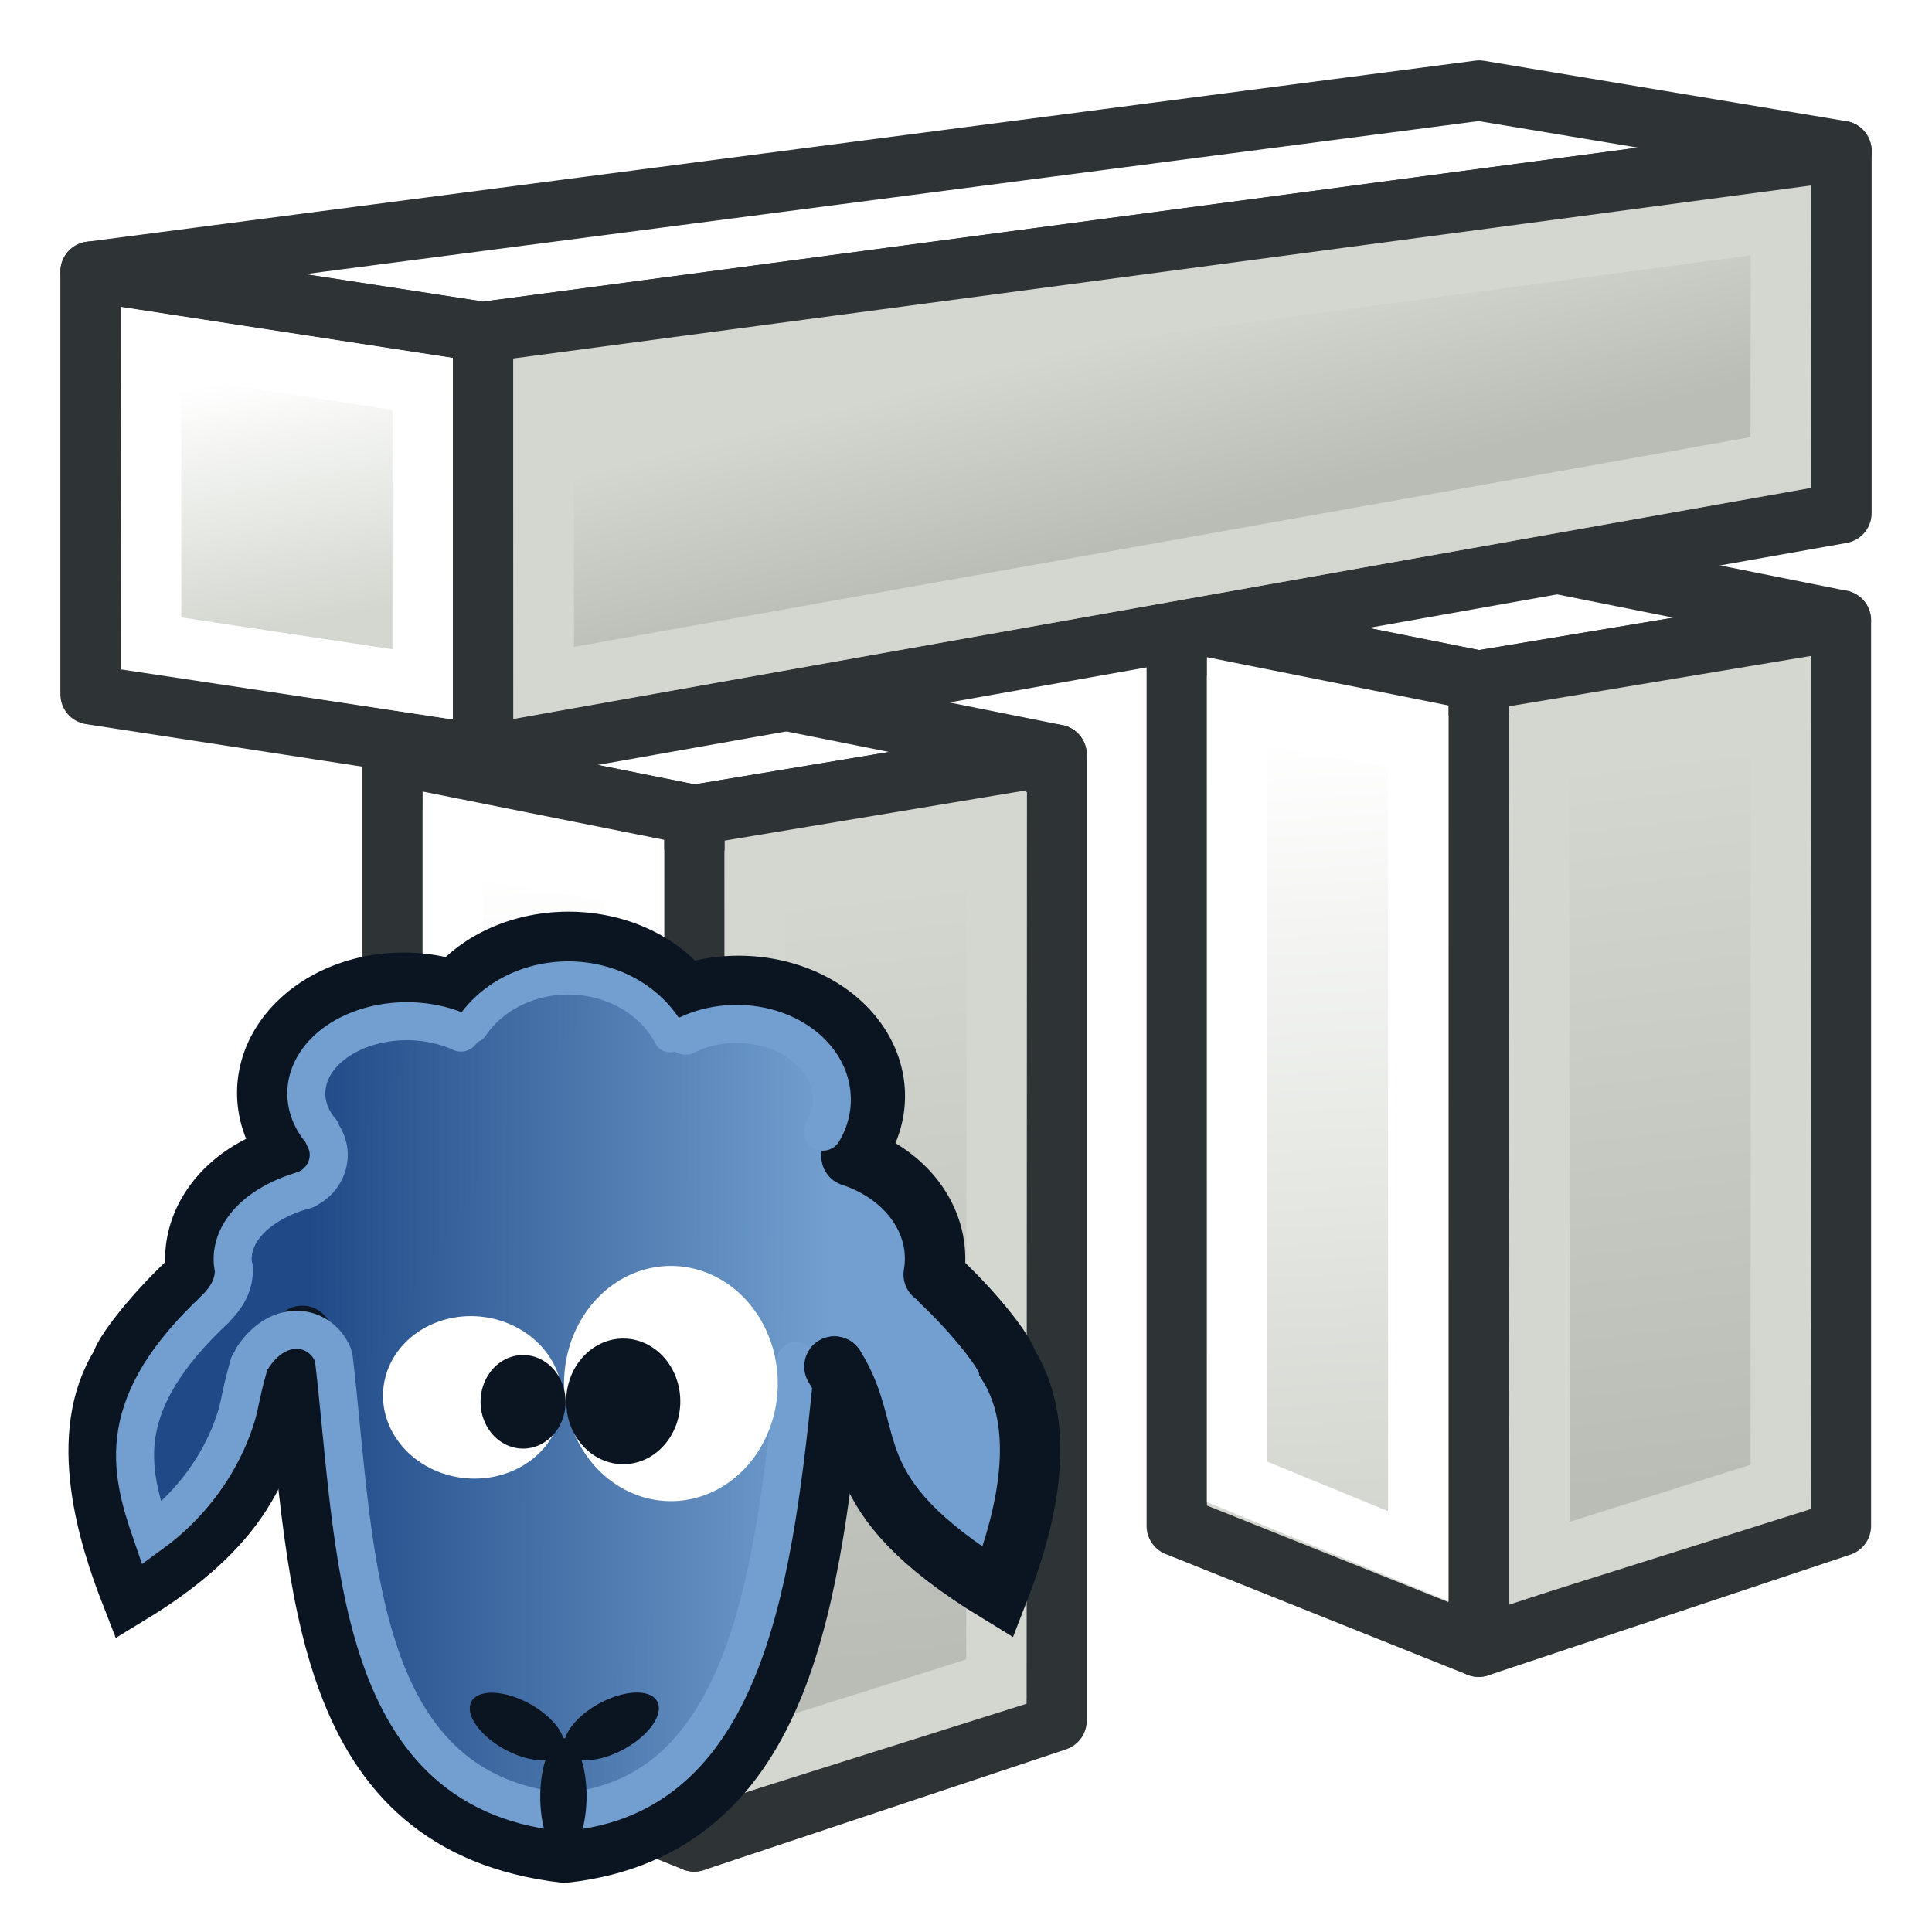 <?xml version="1.0" encoding="UTF-8" standalone="no"?>
<!-- Created with Inkscape (http://www.inkscape.org/) -->

<svg
   xmlns:dc="http://purl.org/dc/elements/1.1/"
   xmlns:cc="http://creativecommons.org/ns#"
   xmlns:rdf="http://www.w3.org/1999/02/22-rdf-syntax-ns#"
   xmlns:svg="http://www.w3.org/2000/svg"
   xmlns="http://www.w3.org/2000/svg"
   xmlns:xlink="http://www.w3.org/1999/xlink"
   xmlns:sodipodi="http://sodipodi.sourceforge.net/DTD/sodipodi-0.dtd"
   xmlns:inkscape="http://www.inkscape.org/namespaces/inkscape"
   width="64px"
   height="64px"
   id="svg2985"
   version="1.1"
   inkscape:version="0.92.2 (5c3e80d, 2017-08-06)"
   sodipodi:docname="Arch_Structure_Clone.svg">
  <defs
     id="defs2987">
    <linearGradient
       id="linearGradient3041"
       inkscape:collect="always">
      <stop
         id="stop3043"
         offset="0"
         style="stop-color:#babdb6;stop-opacity:1" />
      <stop
         id="stop3045"
         offset="1"
         style="stop-color:#d3d7cf;stop-opacity:1" />
    </linearGradient>
    <linearGradient
       id="linearGradient3035"
       inkscape:collect="always">
      <stop
         id="stop3037"
         offset="0"
         style="stop-color:#d3d7cf;stop-opacity:1" />
      <stop
         id="stop3039"
         offset="1"
         style="stop-color:#ffffff;stop-opacity:1" />
    </linearGradient>
    <linearGradient
       inkscape:collect="always"
       id="linearGradient3803">
      <stop
         style="stop-color:#d3d7cf;stop-opacity:1"
         offset="0"
         id="stop3805" />
      <stop
         style="stop-color:#ffffff;stop-opacity:1"
         offset="1"
         id="stop3807" />
    </linearGradient>
    <linearGradient
       inkscape:collect="always"
       id="linearGradient3795">
      <stop
         style="stop-color:#babdb6;stop-opacity:1"
         offset="0"
         id="stop3797" />
      <stop
         style="stop-color:#d3d7cf;stop-opacity:1"
         offset="1"
         id="stop3799" />
    </linearGradient>
    <inkscape:perspective
       sodipodi:type="inkscape:persp3d"
       inkscape:vp_x="-56.67589 : 60.541728 : 1"
       inkscape:vp_y="0 : 1102.1522 : 0"
       inkscape:vp_z="125.67018 : 63.747989 : 1"
       inkscape:persp3d-origin="37.520737 : 35.960393 : 1"
       id="perspective2993" />
    <inkscape:perspective
       sodipodi:type="inkscape:persp3d"
       inkscape:vp_x="-56.67589 : 60.541728 : 1"
       inkscape:vp_y="0 : 1102.1522 : 0"
       inkscape:vp_z="125.67018 : 63.747989 : 1"
       inkscape:persp3d-origin="37.520737 : 35.960393 : 1"
       id="perspective2993-4" />
    <inkscape:perspective
       sodipodi:type="inkscape:persp3d"
       inkscape:vp_x="-46.892514 : 61.217294 : 1"
       inkscape:vp_y="0 : 1000 : 0"
       inkscape:vp_z="95.652941 : 64.126385 : 1"
       inkscape:persp3d-origin="26.74385 : 38.914263 : 1"
       id="perspective2993-7" />
    <inkscape:perspective
       sodipodi:type="inkscape:persp3d"
       inkscape:vp_x="-49.818182 : 58.545455 : 1"
       inkscape:vp_y="0 : 1000 : 0"
       inkscape:vp_z="92.727273 : 61.454546 : 1"
       inkscape:persp3d-origin="23.818182 : 36.242424 : 1"
       id="perspective2993-3" />
    <inkscape:perspective
       sodipodi:type="inkscape:persp3d"
       inkscape:vp_x="-56.67589 : 60.541728 : 1"
       inkscape:vp_y="0 : 1102.1522 : 0"
       inkscape:vp_z="125.67018 : 63.747989 : 1"
       inkscape:persp3d-origin="37.520737 : 35.960393 : 1"
       id="perspective2993-9" />
    <linearGradient
       inkscape:collect="always"
       id="linearGradient3850-6">
      <stop
         style="stop-color:#c4a000;stop-opacity:1;"
         offset="0"
         id="stop3852-2" />
      <stop
         style="stop-color:#edd400;stop-opacity:1"
         offset="1"
         id="stop3854-9" />
    </linearGradient>
    <linearGradient
       inkscape:collect="always"
       id="linearGradient3858-2">
      <stop
         style="stop-color:#ffc900;stop-opacity:1;"
         offset="0"
         id="stop3860-7" />
      <stop
         style="stop-color:#fce94f;stop-opacity:1"
         offset="1"
         id="stop3862-0" />
    </linearGradient>
    <linearGradient
       inkscape:collect="always"
       xlink:href="#linearGradient3850-6"
       id="linearGradient3972"
       gradientUnits="userSpaceOnUse"
       x1="69.848"
       y1="54.851"
       x2="66.152"
       y2="27.481" />
    <linearGradient
       inkscape:collect="always"
       xlink:href="#linearGradient3858-2"
       id="linearGradient3974"
       gradientUnits="userSpaceOnUse"
       x1="59.418"
       y1="56.225"
       x2="55.563"
       y2="26.598" />
    <linearGradient
       inkscape:collect="always"
       xlink:href="#linearGradient3041"
       id="linearGradient3986"
       gradientUnits="userSpaceOnUse"
       x1="69"
       y1="53"
       x2="66.152"
       y2="27.481" />
    <linearGradient
       inkscape:collect="always"
       xlink:href="#linearGradient3035"
       id="linearGradient3988"
       gradientUnits="userSpaceOnUse"
       x1="57"
       y1="54"
       x2="55.563"
       y2="26.598" />
    <linearGradient
       inkscape:collect="always"
       xlink:href="#linearGradient3850-6-1"
       id="linearGradient3986-6"
       gradientUnits="userSpaceOnUse"
       x1="69.018"
       y1="51.45"
       x2="66.152"
       y2="27.481" />
    <linearGradient
       inkscape:collect="always"
       id="linearGradient3850-6-1">
      <stop
         style="stop-color:#babdb6;stop-opacity:1"
         offset="0"
         id="stop3852-2-8" />
      <stop
         style="stop-color:#d3d7cf;stop-opacity:1"
         offset="1"
         id="stop3854-9-7" />
    </linearGradient>
    <linearGradient
       inkscape:collect="always"
       xlink:href="#linearGradient3858-2-2"
       id="linearGradient3988-9"
       gradientUnits="userSpaceOnUse"
       x1="57.018"
       y1="52.45"
       x2="55.563"
       y2="26.598" />
    <linearGradient
       inkscape:collect="always"
       id="linearGradient3858-2-2">
      <stop
         style="stop-color:#d3d7cf;stop-opacity:1"
         offset="0"
         id="stop3860-7-0" />
      <stop
         style="stop-color:#ffffff;stop-opacity:1"
         offset="1"
         id="stop3862-0-2" />
    </linearGradient>
    <linearGradient
       inkscape:collect="always"
       xlink:href="#linearGradient3795"
       id="linearGradient3801"
       x1="40.974"
       y1="16.946"
       x2="39.319"
       y2="10.509"
       gradientUnits="userSpaceOnUse" />
    <linearGradient
       inkscape:collect="always"
       xlink:href="#linearGradient3803"
       id="linearGradient3809"
       x1="9.935"
       y1="20.668"
       x2="8.317"
       y2="12.434"
       gradientUnits="userSpaceOnUse" />
    <linearGradient
       id="linearGradient3797">
      <stop
         style="stop-color:#3465a4;stop-opacity:1;"
         offset="0"
         id="stop3799-3" />
      <stop
         style="stop-color:#729fcf;stop-opacity:1;"
         offset="1"
         id="stop3801" />
    </linearGradient>
    <linearGradient
       gradientTransform="translate(0.001,-0.119)"
       y2="38"
       x2="19"
       y1="52"
       x1="22"
       gradientUnits="userSpaceOnUse"
       id="linearGradient3186"
       xlink:href="#linearGradient3930"
       inkscape:collect="always" />
    <linearGradient
       inkscape:collect="always"
       id="linearGradient3930">
      <stop
         style="stop-color:#babdb6;stop-opacity:1"
         offset="0"
         id="stop3932" />
      <stop
         style="stop-color:#d3d7cf;stop-opacity:1"
         offset="1"
         id="stop3934" />
    </linearGradient>
    <linearGradient
       y2="31.812"
       x2="45.765"
       y1="31.725"
       x1="18.702"
       gradientUnits="userSpaceOnUse"
       id="linearGradient4743"
       xlink:href="#linearGradient4739"
       inkscape:collect="always" />
    <linearGradient
       id="linearGradient4739"
       inkscape:collect="always">
      <stop
         id="stop4735"
         offset="0"
         style="stop-color:#204a87;stop-opacity:1;" />
      <stop
         id="stop4737"
         offset="1"
         style="stop-color:#729fcf;stop-opacity:1" />
    </linearGradient>
    <filter
       height="1.026"
       y="-0.013"
       width="1.022"
       x="-0.011"
       id="filter4679"
       style="color-interpolation-filters:sRGB"
       inkscape:collect="always">
      <feGaussianBlur
         id="feGaussianBlur4681"
         stdDeviation="0.257"
         inkscape:collect="always" />
    </filter>
  </defs>
  <sodipodi:namedview
     id="base"
     pagecolor="#ffffff"
     bordercolor="#666666"
     borderopacity="1.0"
     inkscape:pageopacity="0.0"
     inkscape:pageshadow="2"
     inkscape:zoom="6.189996"
     inkscape:cx="0.12502766"
     inkscape:cy="45.436984"
     inkscape:current-layer="layer1"
     showgrid="true"
     inkscape:document-units="px"
     inkscape:grid-bbox="true"
     inkscape:window-width="1920"
     inkscape:window-height="1051"
     inkscape:window-x="0"
     inkscape:window-y="0"
     inkscape:window-maximized="1"
     inkscape:snap-global="true"
     inkscape:snap-bbox="true"
     inkscape:snap-nodes="false">
    <inkscape:grid
       type="xygrid"
       id="grid3006"
       empspacing="2"
       visible="true"
       enabled="true"
       snapvisiblegridlinesonly="true" />
  </sodipodi:namedview>
  <g
     id="layer1"
     inkscape:label="Layer 1"
     inkscape:groupmode="layer">
    <path
       style="fill:#ffffff;stroke:#2e3436;stroke-width:2;stroke-linecap:butt;stroke-linejoin:round;stroke-opacity:1"
       d="M 61,5 49,3 3,9 16,11 z"
       id="path3010"
       inkscape:connector-curvature="0"
       sodipodi:nodetypes="ccccc" />
    <g
       id="g3825"
       transform="translate(2,0)"
       style="stroke:#2e3436">
      <g
         id="g3936"
         style="stroke:#2e3436">
        <g
           id="g3978"
           transform="translate(-18,0)"
           style="stroke:#2e3436">
          <g
             id="g3866-9"
             transform="translate(-22,2)"
             style="stroke:#2e3436">
            <path
               inkscape:connector-curvature="0"
               id="path3925-7-3"
               style="color:#000000;fill:#ffffff;fill-opacity:1;fill-rule:evenodd;stroke:#2e3436;stroke-width:2;stroke-linecap:butt;stroke-linejoin:round;stroke-miterlimit:4;stroke-opacity:1;stroke-dasharray:none;stroke-dashoffset:0;marker:none;visibility:visible"
               d="M 51,23 61,25 73,23 63,21 z"
               sodipodi:nodetypes="ccccc" />
            <path
               inkscape:connector-curvature="0"
               id="path3927-5-6"
               style="color:#000000;fill:url(#linearGradient3986);fill-opacity:1;fill-rule:evenodd;stroke:#2e3436;stroke-width:2;stroke-linecap:butt;stroke-linejoin:round;stroke-miterlimit:4;stroke-opacity:1;stroke-dasharray:none;stroke-dashoffset:0;marker:none;visibility:visible"
               d="m 61,25 0,34 12,-4 0,-32 z"
               sodipodi:nodetypes="ccccc" />
            <path
               inkscape:connector-curvature="0"
               id="path3929-3-0"
               style="color:#000000;fill:url(#linearGradient3988);fill-opacity:1;fill-rule:evenodd;stroke:#2e3436;stroke-width:2;stroke-linecap:butt;stroke-linejoin:round;stroke-miterlimit:4;stroke-opacity:1;stroke-dasharray:none;stroke-dashoffset:0;marker:none;visibility:visible"
               d="m 51,23 10,2 0,34 -10,-4 z"
               sodipodi:nodetypes="ccccc" />
            <path
               sodipodi:nodetypes="ccccc"
               inkscape:connector-curvature="0"
               id="path3846-6"
               d="M 53,26 53,53.54 59,56 59,27 z"
               style="fill:none;stroke:#ffffff;stroke-width:2;stroke-linecap:butt;stroke-linejoin:miter;stroke-opacity:1" />
            <path
               sodipodi:nodetypes="ccccc"
               inkscape:connector-curvature="0"
               id="path3848-2"
               d="m 63,27 8.018,-1.55 -0.011,28.255 -7.989,2.52 z"
               style="fill:none;stroke:#d3d7cf;stroke-width:2;stroke-linecap:butt;stroke-linejoin:miter;stroke-opacity:1" />
          </g>
        </g>
        <g
           id="g3978-3"
           transform="translate(7.982,-4.45)"
           style="stroke:#2e3436">
          <g
             id="g3866-9-7"
             transform="translate(-22,2)"
             style="stroke:#2e3436">
            <path
               inkscape:connector-curvature="0"
               id="path3925-7-3-5"
               style="color:#000000;fill:#ffffff;fill-opacity:1;fill-rule:evenodd;stroke:#2e3436;stroke-width:2;stroke-linecap:butt;stroke-linejoin:round;stroke-miterlimit:4;stroke-opacity:1;stroke-dasharray:none;stroke-dashoffset:0;marker:none;visibility:visible"
               d="M 51,23 61,25 73,23 63,21 z"
               sodipodi:nodetypes="ccccc" />
            <path
               inkscape:connector-curvature="0"
               id="path3927-5-6-9"
               style="color:#000000;fill:url(#linearGradient3986-6);fill-opacity:1;fill-rule:evenodd;stroke:#2e3436;stroke-width:2;stroke-linecap:butt;stroke-linejoin:round;stroke-miterlimit:4;stroke-opacity:1;stroke-dasharray:none;stroke-dashoffset:0;marker:none;visibility:visible"
               d="m 61,25 0,32 12,-4 0,-30 z"
               sodipodi:nodetypes="ccccc" />
            <path
               inkscape:connector-curvature="0"
               id="path3929-3-0-2"
               style="color:#000000;fill:url(#linearGradient3988-9);fill-opacity:1;fill-rule:evenodd;stroke:#2e3436;stroke-width:2;stroke-linecap:butt;stroke-linejoin:round;stroke-miterlimit:4;stroke-opacity:1;stroke-dasharray:none;stroke-dashoffset:0;marker:none;visibility:visible"
               d="m 51,23 10,2 0,32 -10,-4 z"
               sodipodi:nodetypes="ccccc" />
            <path
               sodipodi:nodetypes="ccccc"
               inkscape:connector-curvature="0"
               id="path3846-6-2"
               d="M 53,26 53,51.54 59,54 59,27 z"
               style="fill:none;stroke:#ffffff;stroke-width:2;stroke-linecap:butt;stroke-linejoin:miter;stroke-opacity:1" />
            <path
               sodipodi:nodetypes="ccccc"
               inkscape:connector-curvature="0"
               id="path3848-2-8"
               d="m 63,27 8.018,-1.55 -0.011,26.255 -7.989,2.52 z"
               style="fill:none;stroke:#d3d7cf;stroke-width:2;stroke-linecap:butt;stroke-linejoin:miter;stroke-opacity:1" />
          </g>
        </g>
      </g>
    </g>
    <path
       inkscape:connector-curvature="0"
       id="path3907"
       style="color:#000000;fill:url(#linearGradient3801);fill-opacity:1;fill-rule:evenodd;stroke:#2e3436;stroke-width:2;stroke-linecap:butt;stroke-linejoin:round;stroke-miterlimit:4;stroke-opacity:1;stroke-dasharray:none;stroke-dashoffset:0;marker:none;visibility:visible"
       d="M 16,11 16,25 61,17 61,5 z"
       sodipodi:nodetypes="ccccc" />
    <path
       inkscape:connector-curvature="0"
       id="path3909"
       style="color:#000000;fill:url(#linearGradient3809);fill-opacity:1;fill-rule:evenodd;stroke:#2e3436;stroke-width:2;stroke-linecap:butt;stroke-linejoin:round;stroke-miterlimit:4;stroke-opacity:1;stroke-dasharray:none;stroke-dashoffset:0;marker:none;visibility:visible"
       d="M 3,9 16,11 16,25 3,23 z"
       sodipodi:nodetypes="ccccc" />
    <path
       style="fill:none;stroke:#ffffff;stroke-width:2;stroke-linecap:butt;stroke-linejoin:miter;stroke-opacity:1"
       d="m 5,11.338 9,1.384 0,9.947 -8.991,-1.355 z"
       id="path3934"
       inkscape:connector-curvature="0"
       sodipodi:nodetypes="ccccc" />
    <path
       style="fill:none;stroke:#d3d7cf;stroke-width:2;stroke-linecap:butt;stroke-linejoin:miter;stroke-opacity:1"
       d="m 18.013,12.788 0,9.834 40.974,-7.304 0.01,-8.004 z"
       id="path3976"
       inkscape:connector-curvature="0"
       sodipodi:nodetypes="ccccc" />
    <g
       transform="matrix(0.579,0,0,0.579,0.186,27.861)"
       id="g1020">
      <path
         sodipodi:nodetypes="cccccccccccc"
         inkscape:connector-curvature="0"
         id="path4647"
         d="m 46.863,19.417 c 1.664,-7.416 -2.468,-8.904 -8.583,-8.366 -4.116,-2.664 -8.272,-3.771 -12.555,0.024 -9.093,-1.41 -9.657,2.767 -7.924,8.256 -2.734,1.389 -5.868,2.528 -4.076,6.744 -7.68,2.334 -5.78,8.943 -4.12,15.266 5.562,0.009 4.405,-7.13 8.506,-11.001 0.596,13.168 3.405,23.709 13.89,25.133 9.577,-1.496 14.318,-9.769 13.98,-25.162 3.713,4.605 2.371,10.615 9.21,10.704 -0.522,-5.95 3.024,-12.794 -3.915,-15.178 1.684,-4.071 -1.666,-5.112 -4.413,-6.422 z"
         style="fill:url(#linearGradient4743);fill-opacity:1;fill-rule:evenodd;stroke:none;stroke-width:1px;stroke-linecap:butt;stroke-linejoin:miter;stroke-opacity:1;filter:url(#filter4679)"
         transform="matrix(1.105,0,0,1.105,-3.398,-3.432)" />
      <path
         sodipodi:nodetypes="cccc"
         inkscape:connector-curvature="0"
         id="path827-3-6-6-9"
         d="M 10.406,25.263 C 8.284,27.271 6.714,29.39 6.616,29.943 4.026,34.002 5.921,39.852 7.163,43.042 16.572,37.304 14.403,32.367 16.975,28.311"
         style="fill:none;fill-opacity:1;stroke:#0b1521;stroke-width:3.456;stroke-linecap:round;stroke-linejoin:miter;stroke-miterlimit:4;stroke-dasharray:none;stroke-opacity:1" />
      <path
         sodipodi:nodetypes="ccc"
         inkscape:connector-curvature="0"
         id="path821-9-0-6-4-8"
         d="M 16.617,30.099 C 18.015,42.764 18.084,56.227 31.968,57.876 44.784,56.443 46.009,42.833 47.418,30.068"
         style="fill:none;fill-opacity:1;stroke:#0b1521;stroke-width:3.456;stroke-linecap:round;stroke-linejoin:miter;stroke-miterlimit:4;stroke-dasharray:none;stroke-opacity:1" />
      <path
         d="m 10.914,24.727 a 7.797,6.302 0 0 1 5.362,-6.795"
         sodipodi:open="true"
         sodipodi:end="4.403057"
         sodipodi:start="3.0155786"
         sodipodi:ry="6.3020225"
         sodipodi:rx="7.7969213"
         sodipodi:cy="23.934959"
         sodipodi:cx="18.648884"
         sodipodi:type="arc"
         id="path4669-3-1"
         style="opacity:1;fill:none;fill-opacity:1;fill-rule:nonzero;stroke:#0b1521;stroke-width:3.456;stroke-linecap:round;stroke-miterlimit:4;stroke-dasharray:none" />
      <path
         d="m 15.824,17.277 a 7.797,6.302 0 0 1 1.193,-7.126 7.797,6.302 0 0 1 8.679,-1.583"
         sodipodi:open="true"
         sodipodi:end="5.0975667"
         sodipodi:start="2.6689443"
         sodipodi:ry="6.3020225"
         sodipodi:rx="7.7969213"
         sodipodi:cy="14.408138"
         sodipodi:cx="22.766438"
         sodipodi:type="arc"
         id="path4669-1-6-3"
         style="opacity:1;fill:none;fill-opacity:1;fill-rule:nonzero;stroke:#0b1521;stroke-width:3.456;stroke-linecap:round;stroke-miterlimit:4;stroke-dasharray:none" />
      <path
         transform="scale(-1,1)"
         d="m -38.747,8.646 a 7.797,6.302 0 0 1 6.48,-2.878 7.797,6.302 0 0 1 6.539,2.789"
         sodipodi:open="true"
         sodipodi:end="5.6919874"
         sodipodi:start="3.7159797"
         sodipodi:ry="6.3020225"
         sodipodi:rx="7.7969213"
         sodipodi:cy="12.070359"
         sodipodi:cx="-32.201149"
         sodipodi:type="arc"
         id="path4669-1-2-3-1-9"
         style="opacity:1;fill:none;fill-opacity:1;fill-rule:nonzero;stroke:#0b1521;stroke-width:3.456;stroke-linecap:round;stroke-miterlimit:4;stroke-dasharray:none" />
      <path
         transform="scale(-1,1)"
         d="m -48.99,17.268 a 7.797,6.302 0 0 1 1.433,-7.043 7.797,6.302 0 0 1 8.649,-1.444"
         sodipodi:open="true"
         sodipodi:end="5.1107742"
         sodipodi:start="2.7025845"
         sodipodi:ry="6.3020225"
         sodipodi:rx="7.7969213"
         sodipodi:cy="14.589434"
         sodipodi:cx="-41.932186"
         sodipodi:type="arc"
         id="path4669-1-5-5-6"
         style="opacity:1;fill:none;fill-opacity:1;fill-rule:nonzero;stroke:#0b1521;stroke-width:3.456;stroke-linecap:round;stroke-miterlimit:4;stroke-dasharray:none" />
      <path
         transform="scale(-1,1)"
         d="m -53.098,24.794 a 7.562,6.302 0 0 1 4.704,-6.768"
         sodipodi:open="true"
         sodipodi:end="4.3360503"
         sodipodi:start="2.9971853"
         sodipodi:ry="6.3020225"
         sodipodi:rx="7.5624275"
         sodipodi:cy="23.887232"
         sodipodi:cx="-45.614265"
         sodipodi:type="arc"
         id="path4669-2-4-9"
         style="opacity:1;fill:none;fill-opacity:1;fill-rule:nonzero;stroke:#0b1521;stroke-width:3.456;stroke-linecap:round;stroke-miterlimit:4;stroke-dasharray:none" />
      <path
         d="m 13.066,24.547 a 6.962,4.324 0 0 1 4.117,-4.603"
         sodipodi:open="true"
         sodipodi:end="4.3033611"
         sodipodi:start="2.9940156"
         sodipodi:ry="4.3235502"
         sodipodi:rx="6.9618187"
         sodipodi:cy="23.911057"
         sodipodi:cx="19.95216"
         sodipodi:type="arc"
         id="path4669-3-1-4"
         style="opacity:1;fill:none;fill-opacity:1;fill-rule:nonzero;stroke:#729fcf;stroke-width:2.175;stroke-linecap:round;stroke-miterlimit:4;stroke-dasharray:none" />
      <path
         d="m 18.042,16.591 a 5.752,4.135 0 0 1 0.89,-5.104 5.752,4.135 0 0 1 7.117,-0.532"
         sodipodi:open="true"
         sodipodi:end="5.2800798"
         sodipodi:start="2.5951163"
         sodipodi:ry="4.1353617"
         sodipodi:rx="5.7523088"
         sodipodi:cy="14.441805"
         sodipodi:cx="22.956429"
         sodipodi:type="arc"
         id="path4669-1-6-3-9"
         style="opacity:1;fill:none;fill-opacity:1;fill-rule:nonzero;stroke:#729fcf;stroke-width:2.175;stroke-linecap:round;stroke-miterlimit:4;stroke-dasharray:none" />
      <path
         transform="scale(-1,1)"
         d="m -38.014,11.137 a 6.407,5.662 0 0 1 5.484,-3.296 6.407,5.662 0 0 1 5.849,2.763"
         sodipodi:open="true"
         sodipodi:end="5.747358"
         sodipodi:start="3.5712316"
         sodipodi:ry="5.661931"
         sodipodi:rx="6.4067531"
         sodipodi:cy="13.49578"
         sodipodi:cx="-32.189949"
         sodipodi:type="arc"
         id="path4669-1-2-3-1-9-0"
         style="opacity:1;fill:none;fill-opacity:1;fill-rule:nonzero;stroke:#729fcf;stroke-width:1.899;stroke-linecap:round;stroke-miterlimit:4;stroke-dasharray:none" />
      <path
         transform="scale(-1,1)"
         d="m -46.754,16.627 a 5.448,4.328 0 0 1 1.332,-5.088 5.448,4.328 0 0 1 6.523,-0.402"
         sodipodi:open="true"
         sodipodi:end="5.2789745"
         sodipodi:start="2.7025845"
         sodipodi:ry="4.3276558"
         sodipodi:rx="5.4478283"
         sodipodi:cy="14.787787"
         sodipodi:cx="-41.823101"
         sodipodi:type="arc"
         id="path4669-1-5-5-6-1"
         style="opacity:1;fill:none;fill-opacity:1;fill-rule:nonzero;stroke:#729fcf;stroke-width:2.175;stroke-linecap:round;stroke-miterlimit:4;stroke-dasharray:none" />
      <path
         sodipodi:nodetypes="ccc"
         inkscape:connector-curvature="0"
         id="path821-9-0-6-4-8-28"
         d="M 18.781,29.619 C 20.057,40.498 19.826,54.272 31.865,55.552 42.565,54.739 44.006,41.643 45.208,29.746"
         style="fill:none;fill-opacity:1;stroke:#729fcf;stroke-width:2.175;stroke-linecap:round;stroke-linejoin:miter;stroke-miterlimit:4;stroke-dasharray:none;stroke-opacity:1" />
      <path
         sodipodi:nodetypes="cc"
         inkscape:connector-curvature="0"
         id="path866"
         d="m 14.136,29.551 c 1.513,-2.287 3.839,-1.884 4.577,-0.187"
         style="fill:none;fill-rule:evenodd;stroke:#729fcf;stroke-width:2.175;stroke-linecap:round;stroke-linejoin:miter;stroke-miterlimit:4;stroke-dasharray:none;stroke-dashoffset:0;stroke-opacity:1" />
      <path
         sodipodi:nodetypes="cc"
         inkscape:connector-curvature="0"
         id="path868"
         d="m 11.955,26.813 c 0.753,-0.753 1.13,-1.452 1.106,-2.387"
         style="fill:none;fill-rule:evenodd;stroke:#729fcf;stroke-width:2.175;stroke-linecap:round;stroke-linejoin:miter;stroke-miterlimit:4;stroke-dasharray:none;stroke-opacity:1" />
      <path
         sodipodi:nodetypes="cc"
         inkscape:connector-curvature="0"
         id="path868-7"
         d="m 16.958,20.005 c 1.156,-0.327 1.984,-1.77 1.254,-3.074"
         style="fill:none;fill-rule:evenodd;stroke:#729fcf;stroke-width:2.175;stroke-linecap:round;stroke-linejoin:miter;stroke-miterlimit:4;stroke-dasharray:none;stroke-opacity:1" />
      <g
         transform="matrix(0.662,0,0,0.763,23.141,6.693)"
         id="g4583-1-6-1">
        <path
           style="opacity:1;fill:#0b1521;fill-opacity:1;fill-rule:nonzero;stroke:none;stroke-width:1.89;stroke-miterlimit:4;stroke-dasharray:none"
           id="path4557-8-0-0"
           sodipodi:type="arc"
           sodipodi:cx="-49.113506"
           sodipodi:cy="31.528822"
           sodipodi:rx="2"
           sodipodi:ry="4.375"
           sodipodi:start="1.327932"
           sodipodi:end="1.3089969"
           sodipodi:open="true"
           d="m -48.633,35.775 a 2,4.375 0 0 1 -2.42,-3.174 2,4.375 0 0 1 1.44,-5.309 2,4.375 0 0 1 2.434,3.124 2,4.375 0 0 1 -1.417,5.338"
           transform="rotate(-66.421)" />
        <path
           style="opacity:1;fill:#0b1521;fill-opacity:1;fill-rule:nonzero;stroke:none;stroke-width:1.89;stroke-miterlimit:4;stroke-dasharray:none"
           id="path4557-4-5-6-1"
           sodipodi:type="arc"
           sodipodi:cx="-59.741486"
           sodipodi:cy="7.0737934"
           sodipodi:rx="2"
           sodipodi:ry="4.375"
           sodipodi:start="1.327932"
           sodipodi:end="1.3089969"
           sodipodi:open="true"
           d="m -59.261,11.32 a 2,4.375 0 0 1 -2.42,-3.174 2,4.375 0 0 1 1.44,-5.309 2,4.375 0 0 1 2.434,3.124 2,4.375 0 0 1 -1.417,5.338"
           transform="matrix(-0.4,-0.917,-0.917,0.4,0,0)" />
        <path
           style="opacity:1;fill:#0b1521;fill-opacity:1;fill-rule:nonzero;stroke:none;stroke-width:1.89;stroke-miterlimit:4;stroke-dasharray:none"
           id="path4557-3-1-2-9"
           sodipodi:type="arc"
           sodipodi:cx="13.473105"
           sodipodi:cy="62.827572"
           sodipodi:rx="2"
           sodipodi:ry="4.375"
           sodipodi:start="1.327932"
           sodipodi:end="1.3089969"
           sodipodi:open="true"
           d="m 13.954,67.074 a 2,4.375 0 0 1 -2.42,-3.174 2,4.375 0 0 1 1.44,-5.309 2,4.375 0 0 1 2.434,3.124 2,4.375 0 0 1 -1.417,5.338"
           transform="rotate(0.203)" />
      </g>
      <path
         style="fill:none;fill-opacity:1;stroke:#729fcf;stroke-width:2.175;stroke-linecap:round;stroke-linejoin:miter;stroke-miterlimit:4;stroke-dasharray:none;stroke-opacity:1"
         d="m 11.955,26.813 c -5.719,5.385 -4.914,9.033 -3.603,12.808 2.383,-1.736 3.848,-4.004 4.587,-5.952 0.547,-1.44 0.336,-1.425 0.996,-3.75"
         id="path827-3-6-6-9-5-6"
         inkscape:connector-curvature="0"
         sodipodi:nodetypes="ccsc" />
      <g
         transform="matrix(1.443,0,0,1.534,-14.227,37.013)"
         id="g1071">
        <path
           style="opacity:1;fill:#ffffff;fill-opacity:1;fill-rule:nonzero;stroke:none;stroke-width:2.807;stroke-miterlimit:4;stroke-dasharray:none"
           id="path5083-1"
           sodipodi:type="arc"
           sodipodi:cx="36.237492"
           sodipodi:cy="-3.8952987"
           sodipodi:rx="4.2360187"
           sodipodi:ry="4.386272"
           sodipodi:start="3.0696153"
           sodipodi:end="3.047036"
           sodipodi:open="true"
           d="m 32.012,-3.58 a 4.236,4.386 0 0 1 3.897,-4.689 4.236,4.386 0 0 1 4.55,4.008 4.236,4.386 0 0 1 -3.845,4.734 4.236,4.386 0 0 1 -4.593,-3.955" />
        <path
           style="opacity:1;fill:#0b1521;fill-opacity:1;fill-rule:nonzero;stroke:none;stroke-width:1.499;stroke-miterlimit:4;stroke-dasharray:none"
           id="path5083-8-6"
           sodipodi:type="arc"
           sodipodi:cx="34.347431"
           sodipodi:cy="-3.230212"
           sodipodi:rx="2.262718"
           sodipodi:ry="2.3429775"
           sodipodi:start="3.0696153"
           sodipodi:end="3.047036"
           sodipodi:open="true"
           d="m 32.091,-3.062 a 2.263,2.343 0 0 1 2.081,-2.504 2.263,2.343 0 0 1 2.43,2.141 2.263,2.343 0 0 1 -2.054,2.529 2.263,2.343 0 0 1 -2.454,-2.113" />
        <path
           style="opacity:1;fill:#ffffff;fill-opacity:1;fill-rule:nonzero;stroke:none;stroke-width:2.137;stroke-miterlimit:4;stroke-dasharray:none"
           id="path5083-0-4"
           sodipodi:type="arc"
           sodipodi:cx="-4.4819751"
           sodipodi:cy="28.272839"
           sodipodi:rx="3.0267222"
           sodipodi:ry="3.5582526"
           sodipodi:start="3.0696153"
           sodipodi:end="3.047036"
           sodipodi:open="true"
           d="M -7.501,28.529 A 3.027,3.558 0 0 1 -4.717,24.725 a 3.027,3.558 0 0 1 3.251,3.252 3.027,3.558 0 0 1 -2.747,3.84 3.027,3.558 0 0 1 -3.282,-3.208"
           transform="matrix(-0.03,1,0.999,0.039,0,0)" />
        <path
           style="opacity:1;fill:#0b1521;fill-opacity:1;fill-rule:nonzero;stroke:none;stroke-width:1.116;stroke-miterlimit:4;stroke-dasharray:none"
           id="path5083-8-1-8"
           sodipodi:type="arc"
           sodipodi:cx="30.375454"
           sodipodi:cy="-3.2138698"
           sodipodi:rx="1.684593"
           sodipodi:ry="1.7443461"
           sodipodi:start="3.0696153"
           sodipodi:end="3.047036"
           sodipodi:open="true"
           d="m 28.695,-3.088 a 1.685,1.744 0 0 1 1.55,-1.865 1.685,1.744 0 0 1 1.809,1.594 1.685,1.744 0 0 1 -1.529,1.883 1.685,1.744 0 0 1 -1.827,-1.573" />
      </g>
      <path
         sodipodi:nodetypes="cccc"
         inkscape:connector-curvature="0"
         id="path827-3-6-6-9-1"
         d="m 53.531,25.211 c 2.122,2.008 3.693,4.127 3.791,4.68 2.589,4.058 0.695,9.908 -0.547,13.098 -9.409,-5.737 -6.785,-8.866 -9.357,-12.922"
         style="fill:none;fill-opacity:1;stroke:#0b1521;stroke-width:3.456;stroke-linecap:round;stroke-linejoin:miter;stroke-miterlimit:4;stroke-dasharray:none;stroke-opacity:1" />
    </g>
  </g>
</svg>
